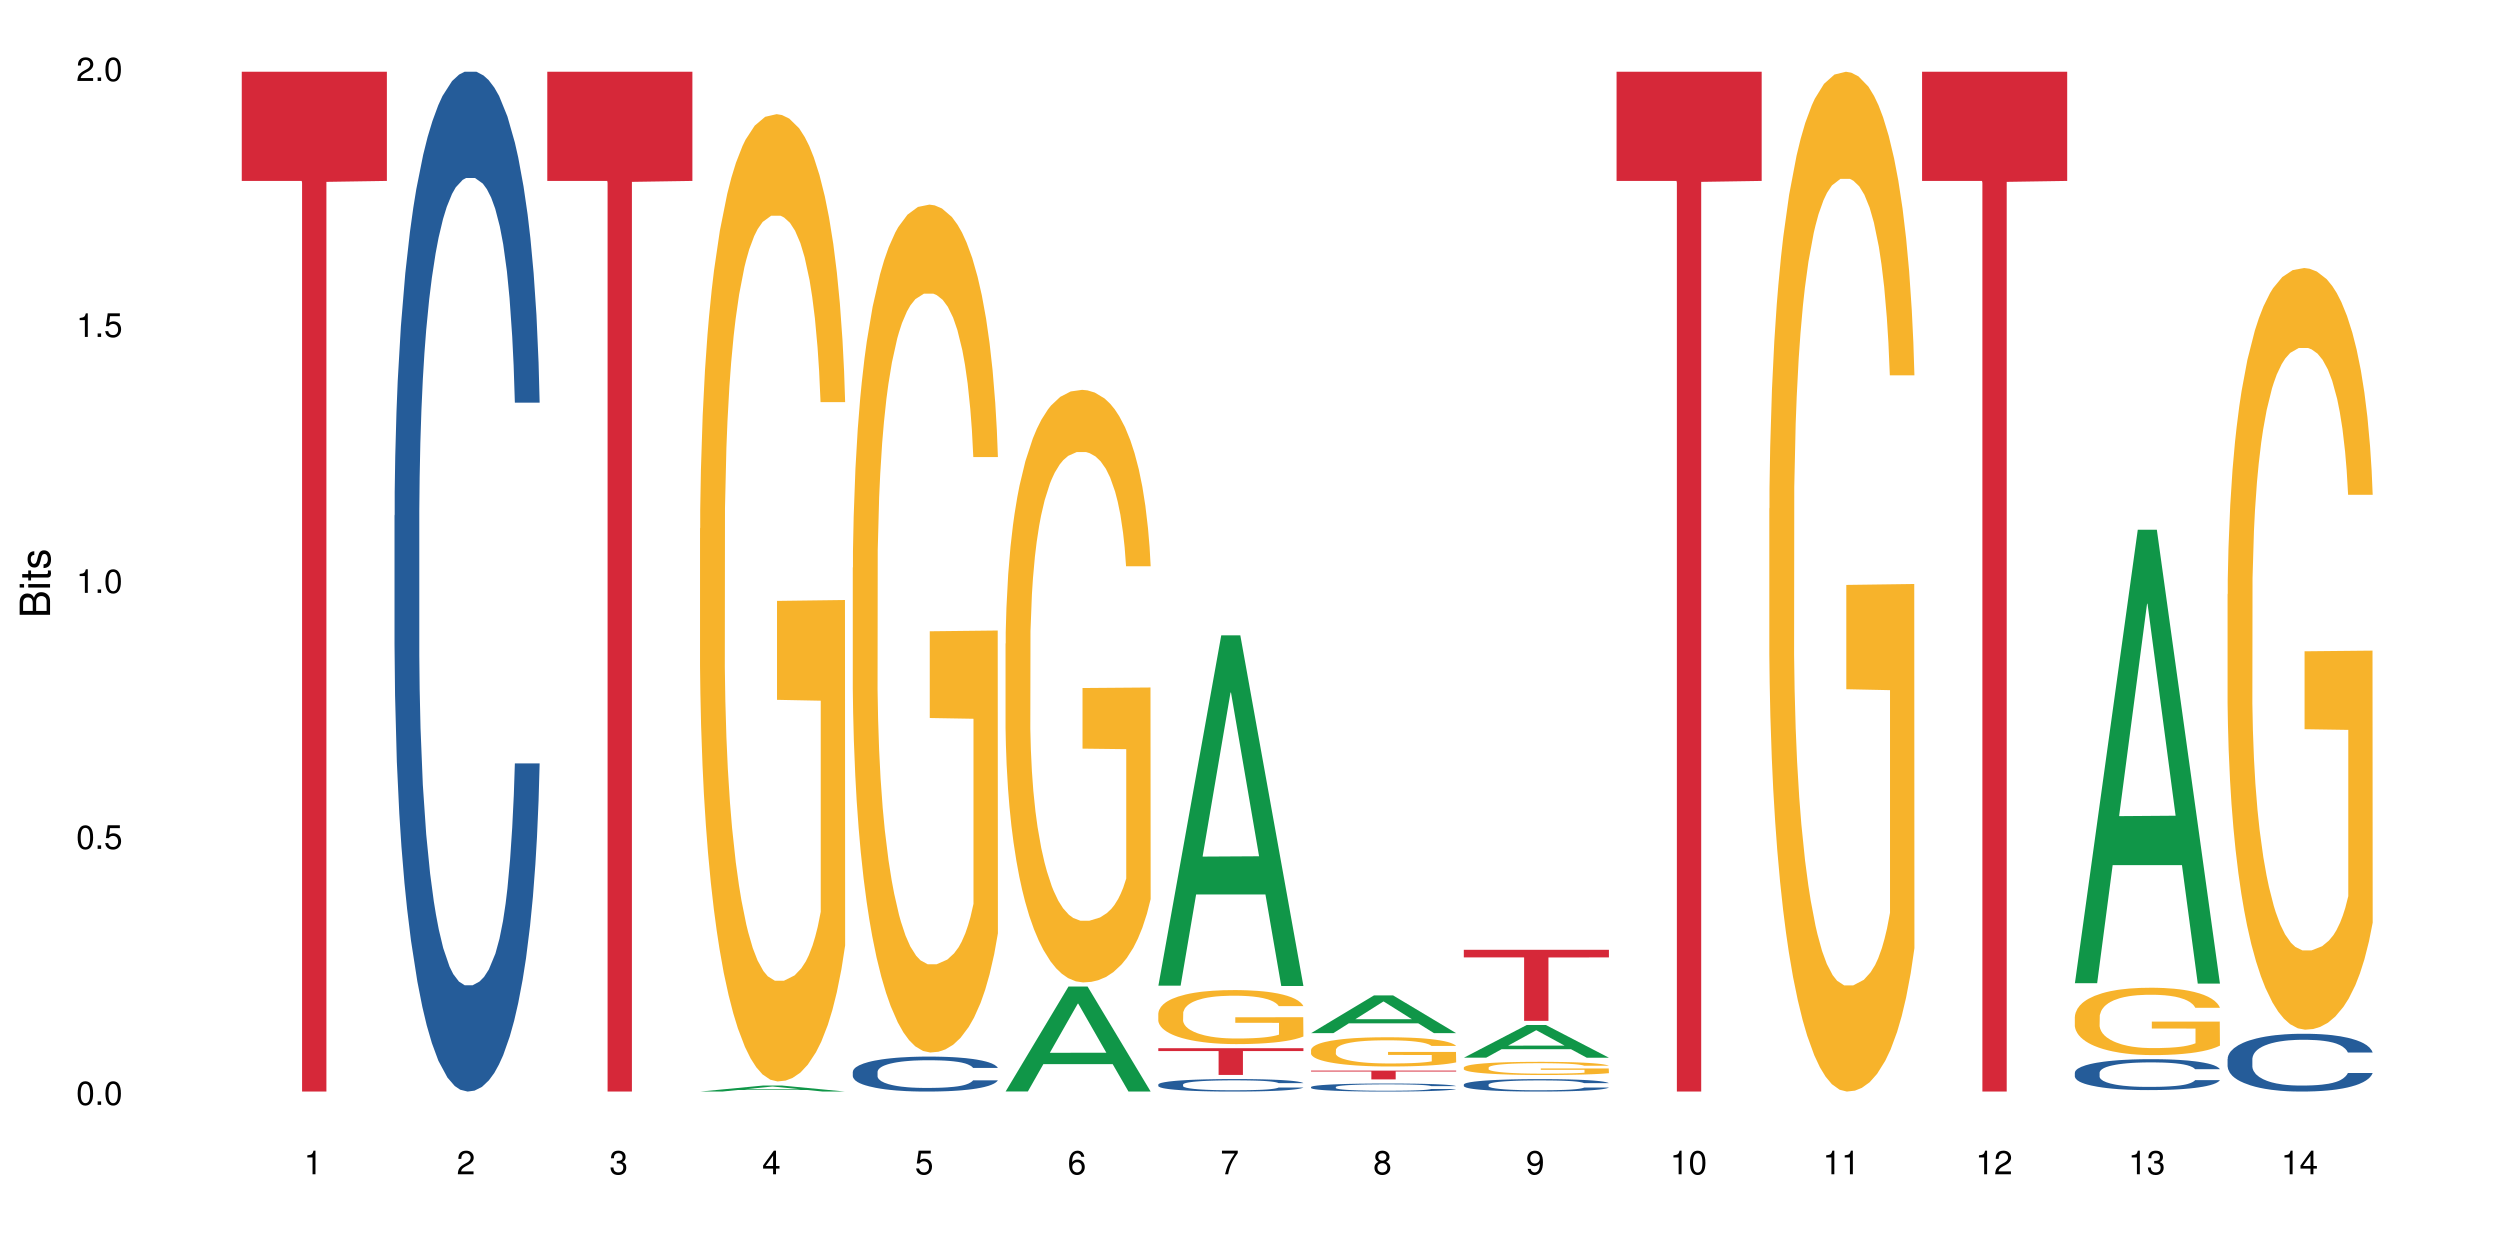 <?xml version="1.0" encoding="UTF-8"?>
<svg xmlns="http://www.w3.org/2000/svg" xmlns:xlink="http://www.w3.org/1999/xlink" width="720pt" height="360pt" viewBox="0 0 720 360" version="1.1">
<defs>
<g>
<symbol overflow="visible" id="glyph0-0">
<path style="stroke:none;" d=""/>
</symbol>
<symbol overflow="visible" id="glyph0-1">
<path style="stroke:none;" d="M 2.641 -6.797 C 2 -6.797 1.422 -6.531 1.078 -6.047 C 0.641 -5.453 0.406 -4.547 0.406 -3.297 C 0.406 -1 1.188 0.219 2.641 0.219 C 4.078 0.219 4.859 -1 4.859 -3.234 C 4.859 -4.562 4.656 -5.438 4.203 -6.047 C 3.844 -6.531 3.281 -6.797 2.641 -6.797 Z M 2.641 -6.047 C 3.547 -6.047 4 -5.125 4 -3.312 C 4 -1.375 3.562 -0.484 2.625 -0.484 C 1.734 -0.484 1.281 -1.422 1.281 -3.281 C 1.281 -5.141 1.734 -6.047 2.641 -6.047 Z M 2.641 -6.047 "/>
</symbol>
<symbol overflow="visible" id="glyph0-2">
<path style="stroke:none;" d="M 1.828 -1 L 0.828 -1 L 0.828 0 L 1.828 0 Z M 1.828 -1 "/>
</symbol>
<symbol overflow="visible" id="glyph0-3">
<path style="stroke:none;" d="M 4.562 -6.797 L 1.062 -6.797 L 0.547 -3.094 L 1.328 -3.094 C 1.719 -3.562 2.047 -3.734 2.578 -3.734 C 3.484 -3.734 4.062 -3.109 4.062 -2.094 C 4.062 -1.125 3.484 -0.531 2.578 -0.531 C 1.828 -0.531 1.375 -0.906 1.188 -1.672 L 0.328 -1.672 C 0.453 -1.109 0.547 -0.844 0.75 -0.594 C 1.125 -0.078 1.828 0.219 2.594 0.219 C 3.969 0.219 4.922 -0.781 4.922 -2.219 C 4.922 -3.562 4.031 -4.484 2.719 -4.484 C 2.25 -4.484 1.859 -4.359 1.469 -4.062 L 1.734 -5.969 L 4.562 -5.969 Z M 4.562 -6.797 "/>
</symbol>
<symbol overflow="visible" id="glyph0-4">
<path style="stroke:none;" d="M 2.484 -4.844 L 2.484 0 L 3.328 0 L 3.328 -6.797 L 2.766 -6.797 C 2.469 -5.75 2.281 -5.609 0.984 -5.453 L 0.984 -4.844 Z M 2.484 -4.844 "/>
</symbol>
<symbol overflow="visible" id="glyph0-5">
<path style="stroke:none;" d="M 4.859 -0.828 L 1.281 -0.828 C 1.359 -1.391 1.672 -1.75 2.5 -2.234 L 3.469 -2.75 C 4.406 -3.266 4.906 -3.969 4.906 -4.812 C 4.906 -5.375 4.672 -5.906 4.266 -6.266 C 3.859 -6.625 3.375 -6.797 2.719 -6.797 C 1.859 -6.797 1.219 -6.5 0.844 -5.922 C 0.609 -5.562 0.5 -5.125 0.484 -4.438 L 1.328 -4.438 C 1.359 -4.906 1.406 -5.188 1.531 -5.406 C 1.75 -5.812 2.188 -6.062 2.703 -6.062 C 3.469 -6.062 4.031 -5.516 4.031 -4.781 C 4.031 -4.25 3.719 -3.797 3.125 -3.438 L 2.234 -2.938 C 0.812 -2.141 0.406 -1.5 0.328 0 L 4.859 0 Z M 4.859 -0.828 "/>
</symbol>
<symbol overflow="visible" id="glyph0-6">
<path style="stroke:none;" d="M 2.125 -3.125 L 2.578 -3.125 C 3.516 -3.125 3.984 -2.703 3.984 -1.891 C 3.984 -1.031 3.469 -0.531 2.578 -0.531 C 1.656 -0.531 1.203 -0.984 1.156 -1.969 L 0.312 -1.969 C 0.344 -1.422 0.438 -1.078 0.609 -0.766 C 0.953 -0.109 1.625 0.219 2.547 0.219 C 3.953 0.219 4.859 -0.609 4.859 -1.906 C 4.859 -2.766 4.516 -3.25 3.703 -3.516 C 4.344 -3.766 4.656 -4.25 4.656 -4.938 C 4.656 -6.109 3.875 -6.797 2.578 -6.797 C 1.203 -6.797 0.484 -6.047 0.453 -4.609 L 1.297 -4.609 C 1.312 -5.016 1.344 -5.25 1.453 -5.453 C 1.641 -5.828 2.062 -6.062 2.594 -6.062 C 3.344 -6.062 3.797 -5.625 3.797 -4.906 C 3.797 -4.422 3.609 -4.141 3.25 -3.984 C 3.016 -3.891 2.719 -3.844 2.125 -3.844 Z M 2.125 -3.125 "/>
</symbol>
<symbol overflow="visible" id="glyph0-7">
<path style="stroke:none;" d="M 3.141 -1.625 L 3.141 0 L 3.984 0 L 3.984 -1.625 L 4.984 -1.625 L 4.984 -2.391 L 3.984 -2.391 L 3.984 -6.797 L 3.359 -6.797 L 0.266 -2.516 L 0.266 -1.625 Z M 3.141 -2.391 L 1 -2.391 L 3.141 -5.359 Z M 3.141 -2.391 "/>
</symbol>
<symbol overflow="visible" id="glyph0-8">
<path style="stroke:none;" d="M 4.781 -5.031 C 4.609 -6.141 3.891 -6.797 2.844 -6.797 C 2.094 -6.797 1.422 -6.438 1.031 -5.828 C 0.609 -5.172 0.406 -4.344 0.406 -3.094 C 0.406 -1.953 0.578 -1.234 0.984 -0.625 C 1.359 -0.078 1.953 0.219 2.703 0.219 C 3.984 0.219 4.922 -0.734 4.922 -2.078 C 4.922 -3.344 4.062 -4.234 2.844 -4.234 C 2.172 -4.234 1.641 -3.969 1.281 -3.469 C 1.281 -5.125 1.828 -6.047 2.797 -6.047 C 3.391 -6.047 3.797 -5.672 3.938 -5.031 Z M 2.734 -3.484 C 3.547 -3.484 4.062 -2.922 4.062 -2 C 4.062 -1.156 3.484 -0.531 2.703 -0.531 C 1.922 -0.531 1.328 -1.188 1.328 -2.047 C 1.328 -2.891 1.906 -3.484 2.734 -3.484 Z M 2.734 -3.484 "/>
</symbol>
<symbol overflow="visible" id="glyph0-9">
<path style="stroke:none;" d="M 4.984 -6.797 L 0.438 -6.797 L 0.438 -5.969 L 4.109 -5.969 C 2.5 -3.656 1.828 -2.234 1.328 0 L 2.219 0 C 2.594 -2.172 3.453 -4.047 4.984 -6.094 Z M 4.984 -6.797 "/>
</symbol>
<symbol overflow="visible" id="glyph0-10">
<path style="stroke:none;" d="M 3.75 -3.578 C 4.453 -4 4.688 -4.344 4.688 -4.984 C 4.688 -6.047 3.844 -6.797 2.641 -6.797 C 1.438 -6.797 0.594 -6.047 0.594 -4.984 C 0.594 -4.359 0.828 -4.016 1.516 -3.578 C 0.734 -3.203 0.359 -2.641 0.359 -1.891 C 0.359 -0.641 1.297 0.219 2.641 0.219 C 3.984 0.219 4.922 -0.641 4.922 -1.875 C 4.922 -2.641 4.531 -3.203 3.75 -3.578 Z M 2.641 -6.047 C 3.359 -6.047 3.812 -5.625 3.812 -4.969 C 3.812 -4.344 3.344 -3.922 2.641 -3.922 C 1.922 -3.922 1.453 -4.344 1.453 -4.984 C 1.453 -5.625 1.922 -6.047 2.641 -6.047 Z M 2.641 -3.203 C 3.484 -3.203 4.062 -2.672 4.062 -1.875 C 4.062 -1.062 3.484 -0.531 2.625 -0.531 C 1.797 -0.531 1.219 -1.078 1.219 -1.875 C 1.219 -2.672 1.797 -3.203 2.641 -3.203 Z M 2.641 -3.203 "/>
</symbol>
<symbol overflow="visible" id="glyph0-11">
<path style="stroke:none;" d="M 0.516 -1.547 C 0.672 -0.438 1.406 0.219 2.438 0.219 C 3.188 0.219 3.859 -0.141 4.266 -0.75 C 4.688 -1.406 4.891 -2.25 4.891 -3.484 C 4.891 -4.625 4.703 -5.359 4.312 -5.953 C 3.938 -6.5 3.344 -6.797 2.594 -6.797 C 1.297 -6.797 0.359 -5.844 0.359 -4.516 C 0.359 -3.25 1.234 -2.344 2.453 -2.344 C 3.094 -2.344 3.562 -2.578 4.016 -3.109 C 4 -1.453 3.469 -0.531 2.5 -0.531 C 1.906 -0.531 1.484 -0.906 1.359 -1.547 Z M 2.578 -6.062 C 3.375 -6.062 3.969 -5.406 3.969 -4.531 C 3.969 -3.688 3.375 -3.094 2.547 -3.094 C 1.734 -3.094 1.234 -3.672 1.234 -4.578 C 1.234 -5.438 1.797 -6.062 2.578 -6.062 Z M 2.578 -6.062 "/>
</symbol>
<symbol overflow="visible" id="glyph1-0">
<path style="stroke:none;" d=""/>
</symbol>
<symbol overflow="visible" id="glyph1-1">
<path style="stroke:none;" d="M 0 -0.953 L 0 -4.891 C 0 -5.719 -0.234 -6.344 -0.734 -6.797 C -1.188 -7.234 -1.812 -7.469 -2.5 -7.469 C -3.547 -7.469 -4.188 -7 -4.625 -5.875 C -4.984 -6.672 -5.641 -7.094 -6.531 -7.094 C -7.156 -7.094 -7.734 -6.859 -8.141 -6.391 C -8.562 -5.938 -8.75 -5.344 -8.75 -4.5 L -8.75 -0.953 Z M -4.984 -2.062 L -7.766 -2.062 L -7.766 -4.219 C -7.766 -4.844 -7.688 -5.203 -7.453 -5.5 C -7.219 -5.812 -6.859 -5.969 -6.375 -5.969 C -5.906 -5.969 -5.531 -5.812 -5.297 -5.5 C -5.062 -5.203 -4.984 -4.844 -4.984 -4.219 Z M -0.984 -2.062 L -4 -2.062 L -4 -4.781 C -4 -5.328 -3.859 -5.688 -3.578 -5.953 C -3.297 -6.219 -2.922 -6.359 -2.484 -6.359 C -2.062 -6.359 -1.688 -6.219 -1.406 -5.953 C -1.109 -5.688 -0.984 -5.328 -0.984 -4.781 Z M -0.984 -2.062 "/>
</symbol>
<symbol overflow="visible" id="glyph1-2">
<path style="stroke:none;" d="M -6.281 -1.797 L -6.281 -0.797 L 0 -0.797 L 0 -1.797 Z M -8.75 -1.797 L -8.75 -0.797 L -7.484 -0.797 L -7.484 -1.797 Z M -8.75 -1.797 "/>
</symbol>
<symbol overflow="visible" id="glyph1-3">
<path style="stroke:none;" d="M -6.281 -3.047 L -6.281 -2.016 L -8.016 -2.016 L -8.016 -1.016 L -6.281 -1.016 L -6.281 -0.172 L -5.469 -0.172 L -5.469 -1.016 L -0.719 -1.016 C -0.078 -1.016 0.281 -1.453 0.281 -2.234 C 0.281 -2.469 0.25 -2.719 0.188 -3.047 L -0.641 -3.047 C -0.609 -2.922 -0.594 -2.766 -0.594 -2.562 C -0.594 -2.141 -0.719 -2.016 -1.156 -2.016 L -5.469 -2.016 L -5.469 -3.047 Z M -6.281 -3.047 "/>
</symbol>
<symbol overflow="visible" id="glyph1-4">
<path style="stroke:none;" d="M -4.531 -5.25 C -5.766 -5.25 -6.469 -4.422 -6.469 -2.969 C -6.469 -1.516 -5.719 -0.562 -4.547 -0.562 C -3.562 -0.562 -3.094 -1.062 -2.734 -2.562 L -2.516 -3.484 C -2.344 -4.188 -2.094 -4.469 -1.625 -4.469 C -1.047 -4.469 -0.641 -3.875 -0.641 -3 C -0.641 -2.453 -0.797 -2 -1.062 -1.75 C -1.25 -1.594 -1.422 -1.531 -1.875 -1.469 L -1.875 -0.406 C -0.422 -0.453 0.281 -1.266 0.281 -2.922 C 0.281 -4.5 -0.5 -5.516 -1.719 -5.516 C -2.656 -5.516 -3.172 -4.984 -3.469 -3.734 L -3.703 -2.766 C -3.891 -1.953 -4.156 -1.609 -4.594 -1.609 C -5.172 -1.609 -5.547 -2.125 -5.547 -2.938 C -5.547 -3.75 -5.203 -4.172 -4.531 -4.203 Z M -4.531 -5.25 "/>
</symbol>
</g>
</defs>
<g id="surface40168">
<rect x="0" y="0" width="720" height="360" style="fill:rgb(100%,100%,100%);fill-opacity:1;stroke:none;"/>
<path style=" stroke:none;fill-rule:nonzero;fill:rgb(83.922%,15.686%,22.353%);fill-opacity:1;" d="M 69.629 20.664 L 111.422 20.664 L 111.422 52.102 L 94.004 52.379 L 94.004 314.371 L 86.996 314.371 L 86.996 52.652 L 86.895 52.102 L 69.629 52.102 Z M 69.629 20.664 "/>
<path style=" stroke:none;fill-rule:nonzero;fill:rgb(14.51%,36.078%,60%);fill-opacity:1;" d="M 113.621 148.457 L 113.672 148.188 L 113.672 141.742 L 113.828 131.543 L 114.184 118.656 L 114.539 109.797 L 115.457 93.957 L 116.73 78.652 L 118.059 66.84 L 119.023 59.859 L 119.891 54.492 L 121.879 44.559 L 123.152 39.457 L 124.531 34.891 L 126.211 30.328 L 127.434 27.645 L 130.188 23.348 L 132.227 21.469 L 133.805 20.664 L 137.223 20.664 L 139.258 21.738 L 140.738 23.078 L 142.367 25.227 L 143.746 27.645 L 146.141 33.551 L 148.281 41.066 L 149.25 45.363 L 150.777 53.684 L 151.949 61.738 L 152.766 68.719 L 153.684 78.652 L 154.5 90.734 L 155.109 104.426 L 155.418 115.969 L 148.281 115.969 L 147.926 105.23 L 147.516 96.91 L 146.75 85.902 L 145.988 78.117 L 144.918 70.332 L 143.949 65.23 L 142.625 60.129 L 141.453 56.906 L 140.227 54.492 L 139.055 52.879 L 136.812 51.27 L 134.215 51.27 L 133.246 51.805 L 131.258 53.953 L 130.188 55.832 L 128.66 59.59 L 127.59 63.082 L 126.312 68.449 L 125.449 73.016 L 124.379 79.996 L 123.613 86.172 L 122.746 95.031 L 122.234 101.742 L 121.777 109.258 L 121.371 118.117 L 121.062 127.516 L 120.859 137.449 L 120.758 147.113 L 120.758 188.727 L 120.859 198.391 L 121.113 209.668 L 121.777 226.043 L 122.746 240.273 L 123.867 251.547 L 124.938 259.602 L 125.551 263.359 L 126.363 267.656 L 127.641 273.027 L 129.473 278.395 L 130.543 280.543 L 132.176 282.691 L 133.855 283.766 L 136.098 283.766 L 138.086 282.691 L 139.414 281.348 L 140.789 279.199 L 142.676 274.637 L 143.848 270.34 L 144.867 265.242 L 145.629 260.141 L 146.141 255.844 L 146.906 247.52 L 147.516 238.395 L 147.977 228.996 L 148.281 219.867 L 155.418 219.867 L 155.109 230.609 L 154.652 241.078 L 154.191 248.863 L 153.48 258.262 L 152.664 266.582 L 151.492 275.98 L 150.523 282.152 L 149.25 288.867 L 148.078 293.969 L 146.805 298.531 L 144.918 303.898 L 143.695 306.586 L 142.367 309 L 140.789 311.148 L 138.801 313.027 L 136.66 314.102 L 134.672 314.371 L 132.531 313.832 L 130.953 312.762 L 128.863 310.344 L 126.262 305.512 L 124.379 300.41 L 122.898 295.309 L 121.625 289.941 L 120.199 282.691 L 118.363 270.879 L 117.242 261.75 L 116.477 254.234 L 115.609 243.762 L 115 234.367 L 114.285 219.332 L 113.777 200.27 L 113.621 185.504 Z M 113.621 148.457 "/>
<path style=" stroke:none;fill-rule:nonzero;fill:rgb(83.922%,15.686%,22.353%);fill-opacity:1;" d="M 157.617 20.664 L 199.41 20.664 L 199.41 52.102 L 181.992 52.379 L 181.992 314.371 L 174.984 314.371 L 174.984 52.652 L 174.883 52.102 L 157.617 52.102 Z M 157.617 20.664 "/>
<path style=" stroke:none;fill-rule:nonzero;fill:rgb(6.275%,58.824%,28.235%);fill-opacity:1;" d="M 201.609 314.367 L 201.652 314.367 L 219.738 312.637 L 225.23 312.637 L 243.402 314.371 L 237.02 314.371 L 232.465 313.918 L 212.504 313.918 L 208.039 314.367 L 201.609 314.367 L 214.426 313.73 L 230.633 313.73 L 222.551 312.918 L 222.461 312.918 L 222.371 312.922 L 214.379 313.73 L 214.426 313.73 Z M 201.609 314.367 "/>
<path style=" stroke:none;fill-rule:nonzero;fill:rgb(96.863%,70.196%,16.863%);fill-opacity:1;" d="M 201.609 152.195 L 201.66 151.941 L 201.66 146.852 L 201.863 135.402 L 202.375 119.629 L 203.035 106.656 L 203.75 96.48 L 204.207 91.137 L 204.973 83.504 L 205.637 77.906 L 207.316 66.457 L 209.457 55.773 L 210.629 51.195 L 211.957 46.871 L 213.844 42.035 L 214.707 40.254 L 217.359 36.184 L 220.367 33.641 L 223.68 32.875 L 225.207 33.133 L 227.297 34.148 L 230.152 36.945 L 231.781 39.492 L 233.059 42.035 L 234.383 45.344 L 236.012 50.43 L 237.543 56.535 L 238.766 62.645 L 239.988 70.273 L 241.008 78.418 L 241.875 87.32 L 242.641 98.004 L 243.098 106.91 L 243.402 115.816 L 236.32 115.816 L 235.91 106.91 L 235.453 100.043 L 234.688 91.645 L 233.922 85.539 L 233.16 80.707 L 231.73 74.09 L 230.508 70.02 L 228.98 66.457 L 227.5 64.168 L 225.82 62.645 L 224.801 62.133 L 222.098 62.133 L 219.652 63.914 L 218.227 65.949 L 217.207 67.984 L 215.777 71.801 L 214.914 74.855 L 214.402 76.891 L 212.875 84.777 L 211.855 91.898 L 211.293 96.734 L 210.578 104.367 L 210.07 111.234 L 209.508 121.41 L 209.203 129.043 L 208.797 146.344 L 208.746 192.137 L 208.898 201.805 L 209.203 212.234 L 209.613 221.395 L 210.223 231.062 L 210.836 238.441 L 211.906 248.363 L 212.824 254.977 L 213.535 259.301 L 214.914 266.172 L 215.473 268.461 L 216.797 273.039 L 218.176 276.602 L 219.855 279.656 L 221.129 281.18 L 223.168 282.453 L 225.77 282.453 L 228.828 280.926 L 230.762 278.891 L 232.09 276.855 L 232.953 275.074 L 234.023 272.277 L 234.789 269.734 L 235.504 266.934 L 236.371 262.609 L 236.371 201.805 L 223.781 201.551 L 223.781 173.059 L 243.352 172.801 L 243.402 272.277 L 242.332 279.145 L 241.008 285.762 L 239.734 290.848 L 238.41 295.176 L 236.523 300.008 L 234.992 303.062 L 232.648 306.621 L 230.508 308.914 L 228.266 310.438 L 226.277 311.203 L 223.934 311.457 L 221.844 310.949 L 219.602 309.422 L 217.816 307.387 L 216.188 304.844 L 214.555 301.535 L 212.516 296.191 L 211.191 291.867 L 209.816 286.523 L 208.438 280.164 L 207.215 273.293 L 206.402 267.953 L 205.586 261.848 L 204.719 254.215 L 203.902 245.562 L 203.293 237.676 L 202.73 228.773 L 202.324 220.379 L 201.914 208.93 L 201.711 199.77 L 201.609 191.883 Z M 201.609 152.195 "/>
<path style=" stroke:none;fill-rule:nonzero;fill:rgb(14.51%,36.078%,60%);fill-opacity:1;" d="M 245.602 308.684 L 245.652 308.676 L 245.652 308.457 L 245.809 308.105 L 246.164 307.664 L 246.52 307.359 L 247.438 306.816 L 248.711 306.293 L 250.035 305.891 L 251.004 305.648 L 251.871 305.465 L 253.859 305.125 L 255.133 304.949 L 256.512 304.793 L 258.191 304.637 L 259.414 304.547 L 262.168 304.398 L 264.207 304.336 L 265.785 304.305 L 269.199 304.305 L 271.238 304.344 L 272.719 304.391 L 274.348 304.461 L 275.727 304.547 L 278.121 304.746 L 280.262 305.004 L 281.23 305.152 L 282.758 305.438 L 283.93 305.715 L 284.746 305.953 L 285.664 306.293 L 286.48 306.707 L 287.09 307.176 L 287.398 307.57 L 280.262 307.57 L 279.906 307.203 L 279.496 306.918 L 278.73 306.543 L 277.969 306.273 L 276.898 306.008 L 275.93 305.832 L 274.605 305.66 L 273.43 305.547 L 272.207 305.465 L 271.035 305.41 L 268.793 305.355 L 266.195 305.355 L 265.227 305.375 L 263.238 305.445 L 262.168 305.512 L 260.637 305.641 L 259.566 305.762 L 258.293 305.945 L 257.426 306.102 L 256.355 306.34 L 255.594 306.551 L 254.727 306.855 L 254.215 307.086 L 253.758 307.344 L 253.352 307.645 L 253.043 307.969 L 252.84 308.309 L 252.738 308.641 L 252.738 310.066 L 252.84 310.395 L 253.094 310.781 L 253.758 311.344 L 254.727 311.832 L 255.848 312.219 L 256.918 312.492 L 257.531 312.621 L 258.344 312.77 L 259.617 312.953 L 261.453 313.137 L 262.523 313.211 L 264.156 313.285 L 265.836 313.32 L 268.078 313.32 L 270.066 313.285 L 271.395 313.238 L 272.77 313.164 L 274.656 313.008 L 275.828 312.863 L 276.848 312.688 L 277.609 312.512 L 278.121 312.363 L 278.887 312.078 L 279.496 311.766 L 279.957 311.445 L 280.262 311.133 L 287.398 311.133 L 287.09 311.5 L 286.633 311.859 L 286.172 312.125 L 285.461 312.449 L 284.645 312.734 L 283.473 313.055 L 282.504 313.266 L 281.23 313.496 L 280.059 313.672 L 278.781 313.828 L 276.898 314.012 L 275.676 314.105 L 274.348 314.188 L 272.77 314.262 L 270.781 314.324 L 268.641 314.363 L 266.652 314.371 L 264.512 314.352 L 262.934 314.316 L 260.844 314.234 L 258.242 314.066 L 256.355 313.891 L 254.879 313.719 L 253.605 313.535 L 252.18 313.285 L 250.344 312.879 L 249.223 312.566 L 248.457 312.309 L 247.59 311.953 L 246.98 311.629 L 246.266 311.113 L 245.754 310.461 L 245.602 309.953 Z M 245.602 308.684 "/>
<path style=" stroke:none;fill-rule:nonzero;fill:rgb(96.863%,70.196%,16.863%);fill-opacity:1;" d="M 245.602 163.52 L 245.652 163.297 L 245.652 158.836 L 245.859 148.801 L 246.367 134.973 L 247.031 123.602 L 247.742 114.68 L 248.203 109.996 L 248.965 103.305 L 249.629 98.398 L 251.312 88.363 L 253.453 79 L 254.625 74.984 L 255.949 71.191 L 257.836 66.957 L 258.703 65.395 L 261.352 61.824 L 264.359 59.598 L 267.672 58.926 L 269.199 59.148 L 271.289 60.043 L 274.145 62.496 L 275.777 64.727 L 277.051 66.957 L 278.375 69.855 L 280.008 74.316 L 281.535 79.668 L 282.758 85.02 L 283.98 91.711 L 285 98.848 L 285.867 106.652 L 286.633 116.02 L 287.09 123.824 L 287.398 131.629 L 280.312 131.629 L 279.906 123.824 L 279.445 117.801 L 278.68 110.441 L 277.918 105.09 L 277.152 100.852 L 275.727 95.055 L 274.5 91.488 L 272.973 88.363 L 271.496 86.359 L 269.812 85.02 L 268.793 84.574 L 266.094 84.574 L 263.645 86.133 L 262.219 87.918 L 261.199 89.703 L 259.773 93.047 L 258.906 95.723 L 258.395 97.508 L 256.867 104.422 L 255.848 110.668 L 255.285 114.902 L 254.574 121.594 L 254.062 127.613 L 253.504 136.535 L 253.195 143.227 L 252.789 158.391 L 252.738 198.535 L 252.891 207.008 L 253.195 216.152 L 253.605 224.18 L 254.215 232.656 L 254.828 239.121 L 255.898 247.82 L 256.816 253.617 L 257.531 257.41 L 258.906 263.43 L 259.465 265.438 L 260.793 269.453 L 262.168 272.574 L 263.848 275.25 L 265.125 276.59 L 267.164 277.703 L 269.762 277.703 L 272.82 276.363 L 274.758 274.582 L 276.082 272.797 L 276.949 271.234 L 278.02 268.781 L 278.781 266.551 L 279.496 264.098 L 280.363 260.309 L 280.363 207.008 L 267.773 206.785 L 267.773 181.809 L 287.344 181.586 L 287.398 268.781 L 286.328 274.805 L 285 280.602 L 283.727 285.062 L 282.402 288.855 L 280.516 293.09 L 278.988 295.766 L 276.641 298.891 L 274.5 300.898 L 272.258 302.234 L 270.27 302.902 L 267.926 303.125 L 265.836 302.68 L 263.594 301.344 L 261.812 299.559 L 260.18 297.328 L 258.547 294.43 L 256.512 289.746 L 255.184 285.953 L 253.809 281.273 L 252.434 275.695 L 251.211 269.676 L 250.395 264.992 L 249.578 259.641 L 248.711 252.949 L 247.895 245.367 L 247.285 238.453 L 246.723 230.648 L 246.316 223.289 L 245.91 213.254 L 245.703 205.223 L 245.602 198.309 Z M 245.602 163.52 "/>
<path style=" stroke:none;fill-rule:nonzero;fill:rgb(6.275%,58.824%,28.235%);fill-opacity:1;" d="M 289.598 314.344 L 289.641 314.312 L 307.727 284.117 L 313.219 284.117 L 331.391 314.371 L 325.004 314.371 L 320.449 306.473 L 300.492 306.473 L 296.027 314.344 L 289.598 314.344 L 302.41 303.207 L 318.621 303.18 L 310.539 289.059 L 310.449 289.031 L 310.359 289.117 L 302.367 303.18 L 302.41 303.207 Z M 289.598 314.344 "/>
<path style=" stroke:none;fill-rule:nonzero;fill:rgb(96.863%,70.196%,16.863%);fill-opacity:1;" d="M 289.598 185.371 L 289.648 185.215 L 289.648 182.098 L 289.852 175.082 L 290.359 165.422 L 291.023 157.473 L 291.738 151.238 L 292.195 147.965 L 292.961 143.289 L 293.621 139.859 L 295.305 132.848 L 297.445 126.301 L 298.617 123.496 L 299.941 120.848 L 301.828 117.887 L 302.695 116.793 L 305.344 114.301 L 308.352 112.742 L 311.664 112.273 L 313.195 112.43 L 315.285 113.055 L 318.137 114.77 L 319.77 116.328 L 321.043 117.887 L 322.367 119.91 L 324 123.027 L 325.527 126.77 L 326.75 130.508 L 327.977 135.184 L 328.996 140.172 L 329.859 145.629 L 330.625 152.172 L 331.086 157.629 L 331.391 163.082 L 324.305 163.082 L 323.898 157.629 L 323.438 153.422 L 322.676 148.277 L 321.91 144.535 L 321.145 141.574 L 319.719 137.523 L 318.496 135.027 L 316.965 132.848 L 315.488 131.445 L 313.805 130.508 L 312.785 130.199 L 310.086 130.199 L 307.641 131.289 L 306.211 132.535 L 305.191 133.781 L 303.766 136.121 L 302.898 137.988 L 302.391 139.238 L 300.859 144.07 L 299.84 148.434 L 299.281 151.395 L 298.566 156.07 L 298.059 160.277 L 297.496 166.512 L 297.191 171.188 L 296.781 181.785 L 296.73 209.84 L 296.883 215.762 L 297.191 222.152 L 297.598 227.762 L 298.211 233.688 L 298.82 238.207 L 299.891 244.285 L 300.809 248.336 L 301.523 250.984 L 302.898 255.195 L 303.461 256.598 L 304.785 259.402 L 306.16 261.582 L 307.844 263.453 L 309.117 264.391 L 311.156 265.168 L 313.754 265.168 L 316.812 264.234 L 318.75 262.988 L 320.074 261.738 L 320.941 260.648 L 322.012 258.934 L 322.777 257.375 L 323.488 255.66 L 324.355 253.012 L 324.355 215.762 L 311.766 215.605 L 311.766 198.152 L 331.34 197.996 L 331.391 258.934 L 330.32 263.141 L 328.996 267.195 L 327.719 270.312 L 326.395 272.961 L 324.508 275.922 L 322.98 277.793 L 320.637 279.977 L 318.496 281.379 L 316.254 282.312 L 314.266 282.781 L 311.922 282.938 L 309.832 282.625 L 307.59 281.688 L 305.805 280.441 L 304.172 278.883 L 302.543 276.859 L 300.504 273.586 L 299.18 270.934 L 297.801 267.664 L 296.426 263.766 L 295.203 259.559 L 294.387 256.285 L 293.57 252.543 L 292.707 247.867 L 291.891 242.57 L 291.277 237.738 L 290.719 232.281 L 290.309 227.141 L 289.902 220.125 L 289.699 214.516 L 289.598 209.684 Z M 289.598 185.371 "/>
<path style=" stroke:none;fill-rule:nonzero;fill:rgb(6.275%,58.824%,28.235%);fill-opacity:1;" d="M 333.59 283.867 L 333.633 283.773 L 351.719 182.984 L 357.211 182.984 L 375.383 283.961 L 369 283.961 L 364.445 257.605 L 344.484 257.605 L 340.02 283.867 L 333.59 283.867 L 346.406 246.699 L 362.613 246.605 L 354.531 199.484 L 354.441 199.387 L 354.352 199.672 L 346.359 246.605 L 346.406 246.699 Z M 333.59 283.867 "/>
<path style=" stroke:none;fill-rule:nonzero;fill:rgb(14.51%,36.078%,60%);fill-opacity:1;" d="M 333.59 312.336 L 333.641 312.332 L 333.641 312.254 L 333.793 312.129 L 334.148 311.969 L 334.508 311.859 L 335.426 311.668 L 336.699 311.477 L 338.023 311.332 L 338.992 311.246 L 339.859 311.184 L 341.848 311.059 L 343.121 310.996 L 344.496 310.941 L 346.18 310.887 L 347.402 310.852 L 350.152 310.801 L 352.191 310.777 L 353.773 310.766 L 357.188 310.766 L 359.227 310.781 L 360.703 310.797 L 362.336 310.824 L 363.711 310.852 L 366.105 310.926 L 368.246 311.016 L 369.215 311.07 L 370.746 311.172 L 371.918 311.27 L 372.734 311.355 L 373.652 311.477 L 374.465 311.625 L 375.078 311.793 L 375.383 311.938 L 368.246 311.938 L 367.891 311.805 L 367.484 311.703 L 366.719 311.566 L 365.953 311.473 L 364.883 311.375 L 363.914 311.312 L 362.59 311.25 L 361.418 311.211 L 360.195 311.184 L 359.023 311.164 L 356.781 311.141 L 354.18 311.141 L 353.211 311.148 L 351.223 311.176 L 350.152 311.199 L 348.625 311.246 L 347.555 311.289 L 346.281 311.352 L 345.414 311.41 L 344.344 311.496 L 343.578 311.57 L 342.715 311.68 L 342.203 311.762 L 341.746 311.855 L 341.336 311.961 L 341.031 312.078 L 340.828 312.199 L 340.727 312.32 L 340.727 312.828 L 340.828 312.949 L 341.082 313.086 L 341.746 313.285 L 342.715 313.461 L 343.836 313.602 L 344.906 313.699 L 345.516 313.746 L 346.332 313.797 L 347.605 313.863 L 349.441 313.93 L 350.512 313.957 L 352.141 313.98 L 353.824 313.996 L 356.066 313.996 L 358.055 313.98 L 359.379 313.965 L 360.754 313.938 L 362.641 313.883 L 363.812 313.832 L 364.832 313.77 L 365.598 313.707 L 366.105 313.652 L 366.871 313.551 L 367.484 313.438 L 367.941 313.324 L 368.246 313.211 L 375.383 313.211 L 375.078 313.344 L 374.617 313.473 L 374.16 313.566 L 373.445 313.684 L 372.633 313.785 L 371.457 313.898 L 370.492 313.977 L 369.215 314.059 L 368.043 314.121 L 366.77 314.176 L 364.883 314.242 L 363.66 314.273 L 362.336 314.305 L 360.754 314.332 L 358.77 314.355 L 356.629 314.367 L 354.641 314.371 L 352.5 314.363 L 350.918 314.352 L 348.828 314.32 L 346.23 314.262 L 344.344 314.199 L 342.867 314.137 L 341.59 314.07 L 340.164 313.98 L 338.328 313.836 L 337.207 313.727 L 336.445 313.633 L 335.578 313.504 L 334.965 313.391 L 334.254 313.203 L 333.742 312.969 L 333.59 312.789 Z M 333.59 312.336 "/>
<path style=" stroke:none;fill-rule:nonzero;fill:rgb(96.863%,70.196%,16.863%);fill-opacity:1;" d="M 333.59 291.809 L 333.641 291.793 L 333.641 291.508 L 333.844 290.871 L 334.355 289.988 L 335.016 289.266 L 335.73 288.695 L 336.188 288.398 L 336.953 287.969 L 337.617 287.656 L 339.297 287.02 L 341.438 286.422 L 342.609 286.164 L 343.938 285.926 L 345.82 285.652 L 346.688 285.555 L 349.34 285.328 L 352.348 285.184 L 355.66 285.141 L 357.188 285.156 L 359.277 285.215 L 362.133 285.371 L 363.762 285.512 L 365.035 285.652 L 366.363 285.84 L 367.992 286.121 L 369.523 286.465 L 370.746 286.805 L 371.969 287.23 L 372.988 287.688 L 373.855 288.184 L 374.617 288.781 L 375.078 289.277 L 375.383 289.773 L 368.297 289.773 L 367.891 289.277 L 367.434 288.895 L 366.668 288.426 L 365.902 288.086 L 365.141 287.812 L 363.711 287.445 L 362.488 287.219 L 360.961 287.02 L 359.48 286.891 L 357.801 286.805 L 356.781 286.777 L 354.078 286.777 L 351.633 286.875 L 350.207 286.988 L 349.188 287.105 L 347.758 287.316 L 346.891 287.488 L 346.383 287.602 L 344.855 288.043 L 343.836 288.441 L 343.273 288.711 L 342.559 289.137 L 342.051 289.52 L 341.488 290.09 L 341.184 290.516 L 340.777 291.48 L 340.727 294.039 L 340.879 294.578 L 341.184 295.16 L 341.59 295.672 L 342.203 296.215 L 342.816 296.625 L 343.887 297.18 L 344.801 297.551 L 345.516 297.789 L 346.891 298.176 L 347.453 298.301 L 348.777 298.559 L 350.152 298.758 L 351.836 298.93 L 353.109 299.012 L 355.148 299.086 L 357.75 299.086 L 360.805 299 L 362.742 298.887 L 364.07 298.77 L 364.934 298.672 L 366.004 298.516 L 366.77 298.375 L 367.484 298.219 L 368.352 297.977 L 368.352 294.578 L 355.762 294.566 L 355.762 292.973 L 375.332 292.957 L 375.383 298.516 L 374.312 298.898 L 372.988 299.27 L 371.715 299.555 L 370.387 299.793 L 368.504 300.066 L 366.973 300.234 L 364.629 300.434 L 362.488 300.562 L 360.246 300.648 L 358.258 300.691 L 355.914 300.703 L 353.824 300.676 L 351.582 300.59 L 349.797 300.477 L 348.168 300.336 L 346.535 300.148 L 344.496 299.852 L 343.172 299.609 L 341.797 299.312 L 340.418 298.957 L 339.195 298.574 L 338.379 298.273 L 337.566 297.934 L 336.699 297.508 L 335.883 297.023 L 335.273 296.582 L 334.711 296.086 L 334.305 295.617 L 333.895 294.977 L 333.691 294.465 L 333.59 294.023 Z M 333.59 291.809 "/>
<path style=" stroke:none;fill-rule:nonzero;fill:rgb(83.922%,15.686%,22.353%);fill-opacity:1;" d="M 333.59 301.883 L 375.383 301.883 L 375.383 302.707 L 357.965 302.715 L 357.965 309.586 L 350.957 309.586 L 350.957 302.723 L 350.855 302.707 L 333.59 302.707 Z M 333.59 301.883 "/>
<path style=" stroke:none;fill-rule:nonzero;fill:rgb(6.275%,58.824%,28.235%);fill-opacity:1;" d="M 377.582 297.539 L 377.629 297.527 L 395.711 286.672 L 401.203 286.672 L 419.375 297.551 L 412.992 297.551 L 408.438 294.711 L 388.477 294.711 L 384.012 297.539 L 377.582 297.539 L 390.398 293.535 L 406.605 293.523 L 398.523 288.449 L 398.434 288.438 L 398.348 288.469 L 390.352 293.523 L 390.398 293.535 Z M 377.582 297.539 "/>
<path style=" stroke:none;fill-rule:nonzero;fill:rgb(14.51%,36.078%,60%);fill-opacity:1;" d="M 377.582 313.062 L 377.633 313.059 L 377.633 313.008 L 377.785 312.926 L 378.145 312.824 L 378.5 312.754 L 379.418 312.629 L 380.691 312.508 L 382.016 312.418 L 382.984 312.363 L 383.852 312.32 L 385.84 312.242 L 387.113 312.199 L 388.488 312.164 L 390.172 312.129 L 391.395 312.105 L 394.148 312.074 L 396.188 312.059 L 397.766 312.051 L 401.18 312.051 L 403.219 312.059 L 404.699 312.07 L 406.328 312.09 L 407.703 312.105 L 410.102 312.152 L 412.242 312.215 L 413.211 312.246 L 414.738 312.312 L 415.91 312.375 L 416.727 312.43 L 417.645 312.508 L 418.461 312.605 L 419.07 312.715 L 419.375 312.805 L 412.242 312.805 L 411.883 312.719 L 411.477 312.652 L 410.711 312.566 L 409.949 312.504 L 408.879 312.445 L 407.91 312.402 L 406.582 312.363 L 405.41 312.34 L 404.188 312.32 L 403.016 312.305 L 400.773 312.293 L 398.176 312.293 L 397.207 312.297 L 395.219 312.316 L 394.148 312.328 L 392.617 312.359 L 391.547 312.387 L 390.273 312.43 L 389.406 312.465 L 388.336 312.52 L 387.574 312.57 L 386.707 312.641 L 386.195 312.691 L 385.738 312.75 L 385.332 312.82 L 385.023 312.895 L 384.82 312.973 L 384.719 313.051 L 384.719 313.379 L 384.82 313.453 L 385.074 313.543 L 385.738 313.672 L 386.707 313.785 L 387.828 313.875 L 388.898 313.938 L 389.508 313.969 L 390.324 314 L 391.598 314.043 L 393.434 314.086 L 394.504 314.105 L 396.137 314.121 L 397.816 314.129 L 400.059 314.129 L 402.047 314.121 L 403.371 314.109 L 404.75 314.094 L 406.633 314.059 L 407.809 314.023 L 408.828 313.984 L 409.59 313.941 L 410.102 313.91 L 410.863 313.844 L 411.477 313.77 L 411.934 313.695 L 412.242 313.625 L 419.375 313.625 L 419.07 313.711 L 418.613 313.793 L 418.152 313.852 L 417.441 313.926 L 416.625 313.992 L 415.453 314.066 L 414.484 314.117 L 413.211 314.168 L 412.039 314.211 L 410.762 314.246 L 408.879 314.289 L 407.652 314.309 L 406.328 314.328 L 404.75 314.344 L 402.762 314.359 L 400.621 314.367 L 398.633 314.371 L 396.492 314.367 L 394.914 314.359 L 392.824 314.34 L 390.223 314.301 L 388.336 314.262 L 386.859 314.219 L 385.586 314.18 L 384.156 314.121 L 382.324 314.027 L 381.203 313.957 L 380.438 313.895 L 379.57 313.812 L 378.961 313.738 L 378.246 313.621 L 377.734 313.469 L 377.582 313.352 Z M 377.582 313.062 "/>
<path style=" stroke:none;fill-rule:nonzero;fill:rgb(96.863%,70.196%,16.863%);fill-opacity:1;" d="M 377.582 302.336 L 377.633 302.328 L 377.633 302.176 L 377.836 301.828 L 378.348 301.352 L 379.012 300.961 L 379.723 300.652 L 380.184 300.488 L 380.945 300.258 L 381.609 300.09 L 383.293 299.742 L 385.434 299.422 L 386.605 299.281 L 387.93 299.152 L 389.816 299.004 L 390.684 298.953 L 393.332 298.828 L 396.34 298.75 L 399.652 298.73 L 401.18 298.738 L 403.27 298.766 L 406.125 298.852 L 407.758 298.93 L 409.031 299.004 L 410.355 299.105 L 411.988 299.258 L 413.516 299.445 L 414.738 299.629 L 415.961 299.859 L 416.98 300.105 L 417.848 300.375 L 418.613 300.699 L 419.07 300.969 L 419.375 301.234 L 412.293 301.234 L 411.883 300.969 L 411.426 300.758 L 410.66 300.504 L 409.898 300.32 L 409.133 300.176 L 407.703 299.977 L 406.48 299.852 L 404.953 299.742 L 403.477 299.676 L 401.793 299.629 L 400.773 299.613 L 398.07 299.613 L 395.625 299.668 L 394.199 299.73 L 393.18 299.789 L 391.754 299.906 L 390.887 299.996 L 390.375 300.059 L 388.848 300.297 L 387.828 300.512 L 387.266 300.66 L 386.555 300.891 L 386.043 301.098 L 385.484 301.406 L 385.176 301.637 L 384.77 302.16 L 384.719 303.543 L 384.871 303.836 L 385.176 304.152 L 385.586 304.43 L 386.195 304.719 L 386.809 304.945 L 387.879 305.242 L 388.797 305.441 L 389.508 305.574 L 390.887 305.781 L 391.445 305.852 L 392.77 305.988 L 394.148 306.098 L 395.828 306.188 L 397.105 306.234 L 399.141 306.273 L 401.742 306.273 L 404.801 306.227 L 406.738 306.168 L 408.062 306.105 L 408.93 306.051 L 410 305.965 L 410.762 305.891 L 411.477 305.805 L 412.344 305.676 L 412.344 303.836 L 399.754 303.828 L 399.754 302.965 L 419.324 302.961 L 419.375 305.965 L 418.305 306.176 L 416.98 306.375 L 415.707 306.527 L 414.383 306.66 L 412.496 306.805 L 410.969 306.898 L 408.621 307.004 L 406.48 307.074 L 404.238 307.121 L 402.25 307.145 L 399.906 307.152 L 397.816 307.137 L 395.574 307.09 L 393.789 307.027 L 392.16 306.949 L 390.527 306.852 L 388.488 306.688 L 387.164 306.559 L 385.789 306.398 L 384.414 306.203 L 383.191 305.996 L 382.375 305.836 L 381.559 305.652 L 380.691 305.422 L 379.875 305.16 L 379.266 304.922 L 378.703 304.652 L 378.297 304.398 L 377.891 304.051 L 377.684 303.773 L 377.582 303.535 Z M 377.582 302.336 "/>
<path style=" stroke:none;fill-rule:nonzero;fill:rgb(83.922%,15.686%,22.353%);fill-opacity:1;" d="M 377.582 308.332 L 419.375 308.332 L 419.375 308.602 L 401.957 308.605 L 401.957 310.871 L 394.949 310.871 L 394.949 308.605 L 394.848 308.602 L 377.582 308.602 Z M 377.582 308.332 "/>
<path style=" stroke:none;fill-rule:nonzero;fill:rgb(6.275%,58.824%,28.235%);fill-opacity:1;" d="M 421.578 304.617 L 421.621 304.609 L 439.703 295.195 L 445.195 295.195 L 463.371 304.625 L 456.984 304.625 L 452.43 302.164 L 432.473 302.164 L 428.008 304.617 L 421.578 304.617 L 434.391 301.145 L 450.602 301.137 L 442.52 296.738 L 442.43 296.727 L 442.34 296.754 L 434.348 301.137 L 434.391 301.145 Z M 421.578 304.617 "/>
<path style=" stroke:none;fill-rule:nonzero;fill:rgb(14.51%,36.078%,60%);fill-opacity:1;" d="M 421.578 312.348 L 421.629 312.344 L 421.629 312.266 L 421.781 312.141 L 422.137 311.98 L 422.492 311.875 L 423.41 311.68 L 424.684 311.492 L 426.012 311.352 L 426.98 311.266 L 427.844 311.199 L 429.832 311.078 L 431.105 311.016 L 432.484 310.961 L 434.164 310.906 L 435.391 310.871 L 438.141 310.82 L 440.18 310.797 L 441.758 310.785 L 445.176 310.785 L 447.215 310.801 L 448.691 310.816 L 450.324 310.844 L 451.699 310.871 L 454.094 310.945 L 456.234 311.035 L 457.203 311.086 L 458.73 311.188 L 459.906 311.289 L 460.719 311.371 L 461.637 311.492 L 462.453 311.641 L 463.062 311.809 L 463.371 311.949 L 456.234 311.949 L 455.879 311.82 L 455.469 311.719 L 454.707 311.582 L 453.941 311.488 L 452.871 311.391 L 451.902 311.332 L 450.578 311.27 L 449.406 311.23 L 448.184 311.199 L 447.008 311.18 L 444.766 311.16 L 442.168 311.16 L 441.199 311.168 L 439.211 311.191 L 438.141 311.215 L 436.613 311.262 L 435.543 311.305 L 434.266 311.371 L 433.402 311.426 L 432.332 311.512 L 431.566 311.586 L 430.699 311.695 L 430.191 311.777 L 429.73 311.867 L 429.324 311.977 L 429.02 312.09 L 428.812 312.211 L 428.711 312.328 L 428.711 312.836 L 428.812 312.957 L 429.07 313.094 L 429.73 313.293 L 430.699 313.465 L 431.82 313.605 L 432.891 313.703 L 433.504 313.75 L 434.32 313.801 L 435.594 313.867 L 437.426 313.93 L 438.496 313.957 L 440.129 313.984 L 441.812 313.996 L 444.055 313.996 L 446.043 313.984 L 447.367 313.969 L 448.742 313.941 L 450.629 313.887 L 451.801 313.832 L 452.82 313.77 L 453.586 313.707 L 454.094 313.656 L 454.859 313.555 L 455.469 313.445 L 455.93 313.328 L 456.234 313.219 L 463.371 313.219 L 463.062 313.348 L 462.605 313.477 L 462.148 313.57 L 461.434 313.688 L 460.617 313.789 L 459.445 313.902 L 458.477 313.977 L 457.203 314.059 L 456.031 314.121 L 454.758 314.176 L 452.871 314.242 L 451.648 314.277 L 450.324 314.305 L 448.742 314.332 L 446.754 314.355 L 444.613 314.367 L 442.625 314.371 L 440.484 314.363 L 438.906 314.352 L 436.816 314.32 L 434.215 314.262 L 432.332 314.199 L 430.852 314.137 L 429.578 314.074 L 428.152 313.984 L 426.316 313.84 L 425.195 313.727 L 424.43 313.637 L 423.562 313.508 L 422.953 313.395 L 422.238 313.211 L 421.73 312.977 L 421.578 312.797 Z M 421.578 312.348 "/>
<path style=" stroke:none;fill-rule:nonzero;fill:rgb(96.863%,70.196%,16.863%);fill-opacity:1;" d="M 421.578 307.434 L 421.629 307.43 L 421.629 307.359 L 421.832 307.203 L 422.34 306.988 L 423.004 306.812 L 423.719 306.672 L 424.176 306.602 L 424.941 306.496 L 425.602 306.422 L 427.285 306.266 L 429.426 306.117 L 430.598 306.055 L 431.922 305.996 L 433.809 305.93 L 434.676 305.906 L 437.324 305.852 L 440.332 305.816 L 443.645 305.805 L 445.176 305.809 L 447.266 305.824 L 450.117 305.863 L 451.75 305.895 L 453.023 305.93 L 454.348 305.977 L 455.98 306.047 L 457.508 306.129 L 458.73 306.211 L 459.957 306.316 L 460.977 306.426 L 461.84 306.547 L 462.605 306.695 L 463.062 306.816 L 463.371 306.938 L 456.285 306.938 L 455.879 306.816 L 455.418 306.723 L 454.656 306.609 L 453.891 306.523 L 453.125 306.457 L 451.699 306.367 L 450.477 306.312 L 448.945 306.266 L 447.469 306.234 L 445.785 306.211 L 444.766 306.207 L 442.066 306.207 L 439.617 306.23 L 438.191 306.258 L 437.172 306.285 L 435.746 306.336 L 434.879 306.379 L 434.371 306.406 L 432.84 306.516 L 431.82 306.609 L 431.262 306.676 L 430.547 306.781 L 430.035 306.875 L 429.477 307.016 L 429.172 307.117 L 428.762 307.355 L 428.711 307.98 L 428.863 308.109 L 429.172 308.254 L 429.578 308.379 L 430.191 308.512 L 430.801 308.609 L 431.871 308.746 L 432.789 308.836 L 433.504 308.895 L 434.879 308.988 L 435.441 309.02 L 436.766 309.082 L 438.141 309.133 L 439.824 309.172 L 441.098 309.195 L 443.137 309.211 L 445.734 309.211 L 448.793 309.191 L 450.73 309.164 L 452.055 309.133 L 452.922 309.109 L 453.992 309.074 L 454.758 309.039 L 455.469 309 L 456.336 308.941 L 456.336 308.109 L 443.746 308.105 L 443.746 307.719 L 463.32 307.715 L 463.371 309.074 L 462.301 309.164 L 460.977 309.258 L 459.699 309.324 L 458.375 309.383 L 456.488 309.449 L 454.961 309.492 L 452.617 309.539 L 450.477 309.57 L 448.234 309.594 L 446.246 309.602 L 443.898 309.605 L 441.812 309.602 L 439.566 309.578 L 437.785 309.551 L 436.152 309.516 L 434.523 309.473 L 432.484 309.398 L 431.16 309.34 L 429.781 309.266 L 428.406 309.18 L 427.184 309.086 L 426.367 309.012 L 425.551 308.93 L 424.684 308.824 L 423.871 308.707 L 423.258 308.602 L 422.699 308.48 L 422.289 308.363 L 421.883 308.207 L 421.68 308.082 L 421.578 307.977 Z M 421.578 307.434 "/>
<path style=" stroke:none;fill-rule:nonzero;fill:rgb(83.922%,15.686%,22.353%);fill-opacity:1;" d="M 421.578 273.543 L 463.371 273.543 L 463.371 275.734 L 445.953 275.754 L 445.953 294.016 L 438.945 294.016 L 438.945 275.773 L 438.844 275.734 L 421.578 275.734 Z M 421.578 273.543 "/>
<path style=" stroke:none;fill-rule:nonzero;fill:rgb(83.922%,15.686%,22.353%);fill-opacity:1;" d="M 465.57 20.664 L 507.363 20.664 L 507.363 52.102 L 489.945 52.379 L 489.945 314.371 L 482.938 314.371 L 482.938 52.652 L 482.836 52.102 L 465.57 52.102 Z M 465.57 20.664 "/>
<path style=" stroke:none;fill-rule:nonzero;fill:rgb(96.863%,70.196%,16.863%);fill-opacity:1;" d="M 509.562 146.461 L 509.613 146.191 L 509.613 140.828 L 509.816 128.758 L 510.328 112.129 L 510.992 98.449 L 511.703 87.719 L 512.164 82.086 L 512.926 74.039 L 513.59 68.141 L 515.273 56.07 L 517.414 44.805 L 518.586 39.977 L 519.91 35.414 L 521.797 30.32 L 522.66 28.441 L 525.312 24.148 L 528.32 21.469 L 531.633 20.664 L 533.16 20.93 L 535.25 22.004 L 538.105 24.953 L 539.734 27.637 L 541.012 30.32 L 542.336 33.805 L 543.965 39.172 L 545.496 45.609 L 546.719 52.047 L 547.941 60.094 L 548.961 68.676 L 549.828 78.062 L 550.594 89.328 L 551.051 98.715 L 551.355 108.105 L 544.273 108.105 L 543.863 98.715 L 543.406 91.477 L 542.641 82.625 L 541.875 76.188 L 541.113 71.09 L 539.684 64.117 L 538.461 59.824 L 536.934 56.07 L 535.453 53.656 L 533.773 52.047 L 532.754 51.508 L 530.051 51.508 L 527.605 53.387 L 526.18 55.531 L 525.16 57.68 L 523.73 61.703 L 522.867 64.922 L 522.355 67.066 L 520.828 75.383 L 519.809 82.891 L 519.246 87.988 L 518.535 96.035 L 518.023 103.277 L 517.465 114.004 L 517.156 122.051 L 516.75 140.293 L 516.699 188.574 L 516.852 198.766 L 517.156 209.762 L 517.566 219.418 L 518.176 229.609 L 518.789 237.391 L 519.859 247.852 L 520.777 254.824 L 521.488 259.383 L 522.867 266.625 L 523.426 269.039 L 524.75 273.867 L 526.129 277.625 L 527.809 280.844 L 529.082 282.453 L 531.121 283.793 L 533.723 283.793 L 536.781 282.184 L 538.719 280.039 L 540.043 277.891 L 540.91 276.016 L 541.98 273.062 L 542.742 270.383 L 543.457 267.43 L 544.324 262.871 L 544.324 198.766 L 531.734 198.496 L 531.734 168.457 L 551.305 168.188 L 551.355 273.062 L 550.285 280.305 L 548.961 287.281 L 547.688 292.645 L 546.363 297.203 L 544.477 302.301 L 542.945 305.52 L 540.602 309.273 L 538.461 311.688 L 536.219 313.297 L 534.23 314.102 L 531.887 314.371 L 529.797 313.836 L 527.555 312.227 L 525.77 310.078 L 524.141 307.398 L 522.508 303.91 L 520.469 298.277 L 519.145 293.719 L 517.77 288.086 L 516.395 281.379 L 515.168 274.137 L 514.355 268.504 L 513.539 262.066 L 512.672 254.02 L 511.855 244.898 L 511.246 236.586 L 510.684 227.195 L 510.277 218.344 L 509.867 206.277 L 509.664 196.621 L 509.562 188.305 Z M 509.562 146.461 "/>
<path style=" stroke:none;fill-rule:nonzero;fill:rgb(83.922%,15.686%,22.353%);fill-opacity:1;" d="M 553.555 20.664 L 595.352 20.664 L 595.352 52.102 L 577.934 52.379 L 577.934 314.371 L 570.926 314.371 L 570.926 52.652 L 570.824 52.102 L 553.555 52.102 Z M 553.555 20.664 "/>
<path style=" stroke:none;fill-rule:nonzero;fill:rgb(6.275%,58.824%,28.235%);fill-opacity:1;" d="M 597.551 283.164 L 597.594 283.039 L 615.68 152.562 L 621.172 152.562 L 639.344 283.285 L 632.957 283.285 L 628.402 249.164 L 608.445 249.164 L 603.98 283.164 L 597.551 283.164 L 610.363 235.047 L 626.574 234.926 L 618.492 173.922 L 618.402 173.797 L 618.312 174.164 L 610.32 234.926 L 610.363 235.047 Z M 597.551 283.164 "/>
<path style=" stroke:none;fill-rule:nonzero;fill:rgb(14.51%,36.078%,60%);fill-opacity:1;" d="M 597.551 308.922 L 597.602 308.914 L 597.602 308.719 L 597.754 308.41 L 598.109 308.02 L 598.469 307.75 L 599.387 307.27 L 600.66 306.805 L 601.984 306.449 L 602.953 306.238 L 603.82 306.074 L 605.809 305.773 L 607.082 305.617 L 608.457 305.48 L 610.141 305.34 L 611.363 305.262 L 614.113 305.129 L 616.152 305.074 L 617.734 305.047 L 621.148 305.047 L 623.188 305.082 L 624.664 305.121 L 626.297 305.188 L 627.672 305.262 L 630.066 305.438 L 632.207 305.668 L 633.176 305.797 L 634.707 306.051 L 635.879 306.293 L 636.691 306.504 L 637.609 306.805 L 638.426 307.172 L 639.039 307.586 L 639.344 307.938 L 632.207 307.938 L 631.852 307.613 L 631.445 307.359 L 630.68 307.027 L 629.914 306.789 L 628.844 306.555 L 627.875 306.398 L 626.551 306.246 L 625.379 306.148 L 624.156 306.074 L 622.984 306.023 L 620.742 305.977 L 618.141 305.977 L 617.172 305.992 L 615.184 306.059 L 614.113 306.113 L 612.586 306.227 L 611.516 306.336 L 610.242 306.496 L 609.375 306.637 L 608.305 306.848 L 607.539 307.035 L 606.672 307.301 L 606.164 307.508 L 605.703 307.734 L 605.297 308.004 L 604.992 308.285 L 604.789 308.59 L 604.684 308.883 L 604.684 310.141 L 604.789 310.434 L 605.043 310.777 L 605.703 311.273 L 606.672 311.703 L 607.793 312.047 L 608.863 312.289 L 609.477 312.406 L 610.293 312.535 L 611.566 312.699 L 613.402 312.859 L 614.473 312.926 L 616.102 312.992 L 617.785 313.023 L 620.027 313.023 L 622.016 312.992 L 623.34 312.949 L 624.715 312.883 L 626.602 312.746 L 627.773 312.617 L 628.793 312.461 L 629.559 312.309 L 630.066 312.176 L 630.832 311.926 L 631.445 311.648 L 631.902 311.363 L 632.207 311.086 L 639.344 311.086 L 639.039 311.41 L 638.578 311.73 L 638.121 311.965 L 637.406 312.25 L 636.59 312.504 L 635.418 312.785 L 634.449 312.973 L 633.176 313.176 L 632.004 313.332 L 630.73 313.469 L 628.844 313.633 L 627.621 313.715 L 626.297 313.789 L 624.715 313.852 L 622.727 313.91 L 620.586 313.941 L 618.602 313.949 L 616.461 313.934 L 614.879 313.902 L 612.789 313.828 L 610.191 313.684 L 608.305 313.527 L 606.824 313.371 L 605.551 313.211 L 604.125 312.992 L 602.289 312.633 L 601.168 312.355 L 600.402 312.129 L 599.539 311.809 L 598.926 311.527 L 598.211 311.07 L 597.703 310.492 L 597.551 310.043 Z M 597.551 308.922 "/>
<path style=" stroke:none;fill-rule:nonzero;fill:rgb(96.863%,70.196%,16.863%);fill-opacity:1;" d="M 597.551 292.777 L 597.602 292.758 L 597.602 292.402 L 597.805 291.605 L 598.316 290.508 L 598.977 289.605 L 599.691 288.895 L 600.148 288.523 L 600.914 287.992 L 601.578 287.602 L 603.258 286.805 L 605.398 286.059 L 606.57 285.742 L 607.895 285.441 L 609.781 285.102 L 610.648 284.98 L 613.301 284.695 L 616.305 284.52 L 619.617 284.465 L 621.148 284.484 L 623.238 284.555 L 626.094 284.75 L 627.723 284.926 L 628.996 285.102 L 630.324 285.332 L 631.953 285.688 L 633.48 286.113 L 634.707 286.539 L 635.93 287.07 L 636.949 287.637 L 637.816 288.258 L 638.578 289 L 639.039 289.621 L 639.344 290.242 L 632.258 290.242 L 631.852 289.621 L 631.395 289.145 L 630.629 288.559 L 629.863 288.133 L 629.098 287.797 L 627.672 287.336 L 626.449 287.051 L 624.918 286.805 L 623.441 286.645 L 621.758 286.539 L 620.742 286.504 L 618.039 286.504 L 615.594 286.625 L 614.164 286.77 L 613.145 286.91 L 611.719 287.176 L 610.852 287.391 L 610.344 287.531 L 608.812 288.078 L 607.793 288.574 L 607.234 288.914 L 606.52 289.445 L 606.012 289.922 L 605.449 290.633 L 605.145 291.164 L 604.738 292.367 L 604.684 295.559 L 604.84 296.23 L 605.145 296.957 L 605.551 297.598 L 606.164 298.27 L 606.773 298.781 L 607.844 299.473 L 608.762 299.934 L 609.477 300.234 L 610.852 300.715 L 611.414 300.875 L 612.738 301.191 L 614.113 301.441 L 615.797 301.652 L 617.07 301.762 L 619.109 301.848 L 621.707 301.848 L 624.766 301.742 L 626.703 301.602 L 628.027 301.457 L 628.895 301.336 L 629.965 301.141 L 630.73 300.961 L 631.445 300.77 L 632.309 300.465 L 632.309 296.23 L 619.723 296.215 L 619.723 294.23 L 639.293 294.211 L 639.344 301.141 L 638.273 301.617 L 636.949 302.078 L 635.676 302.434 L 634.348 302.734 L 632.465 303.07 L 630.934 303.285 L 628.59 303.531 L 626.449 303.691 L 624.207 303.797 L 622.219 303.852 L 619.875 303.867 L 617.785 303.832 L 615.543 303.727 L 613.758 303.586 L 612.125 303.406 L 610.496 303.18 L 608.457 302.805 L 607.133 302.504 L 605.754 302.133 L 604.379 301.688 L 603.156 301.211 L 602.34 300.84 L 601.527 300.414 L 600.66 299.883 L 599.844 299.277 L 599.23 298.73 L 598.672 298.109 L 598.262 297.523 L 597.855 296.727 L 597.652 296.09 L 597.551 295.539 Z M 597.551 292.777 "/>
<path style=" stroke:none;fill-rule:nonzero;fill:rgb(14.51%,36.078%,60%);fill-opacity:1;" d="M 641.543 304.973 L 641.594 304.957 L 641.594 304.594 L 641.746 304.016 L 642.105 303.285 L 642.461 302.781 L 643.379 301.887 L 644.652 301.02 L 645.977 300.352 L 646.945 299.953 L 647.812 299.652 L 649.801 299.09 L 651.074 298.801 L 652.449 298.539 L 654.133 298.281 L 655.355 298.129 L 658.109 297.887 L 660.148 297.781 L 661.727 297.734 L 665.141 297.734 L 667.18 297.797 L 668.66 297.871 L 670.289 297.992 L 671.664 298.129 L 674.062 298.465 L 676.203 298.891 L 677.168 299.133 L 678.699 299.605 L 679.871 300.062 L 680.688 300.457 L 681.605 301.02 L 682.418 301.703 L 683.031 302.48 L 683.336 303.133 L 676.203 303.133 L 675.844 302.523 L 675.438 302.055 L 674.672 301.43 L 673.906 300.988 L 672.836 300.547 L 671.871 300.258 L 670.543 299.969 L 669.371 299.789 L 668.148 299.652 L 666.977 299.559 L 664.734 299.469 L 662.133 299.469 L 661.164 299.5 L 659.18 299.621 L 658.109 299.727 L 656.578 299.941 L 655.508 300.137 L 654.234 300.441 L 653.367 300.699 L 652.297 301.094 L 651.531 301.445 L 650.668 301.945 L 650.156 302.328 L 649.699 302.754 L 649.289 303.254 L 648.984 303.785 L 648.781 304.348 L 648.68 304.898 L 648.68 307.254 L 648.781 307.801 L 649.035 308.441 L 649.699 309.367 L 650.668 310.172 L 651.789 310.812 L 652.859 311.27 L 653.469 311.48 L 654.285 311.727 L 655.559 312.027 L 657.395 312.332 L 658.465 312.453 L 660.094 312.578 L 661.777 312.637 L 664.02 312.637 L 666.008 312.578 L 667.332 312.5 L 668.711 312.379 L 670.594 312.121 L 671.766 311.875 L 672.785 311.586 L 673.551 311.301 L 674.062 311.055 L 674.824 310.586 L 675.438 310.066 L 675.895 309.535 L 676.203 309.02 L 683.336 309.02 L 683.031 309.625 L 682.574 310.219 L 682.113 310.66 L 681.398 311.191 L 680.586 311.664 L 679.414 312.195 L 678.445 312.547 L 677.168 312.926 L 675.996 313.215 L 674.723 313.473 L 672.836 313.777 L 671.613 313.93 L 670.289 314.066 L 668.711 314.188 L 666.723 314.293 L 664.582 314.355 L 662.594 314.371 L 660.453 314.34 L 658.871 314.281 L 656.781 314.141 L 654.184 313.867 L 652.297 313.578 L 650.82 313.289 L 649.547 312.988 L 648.117 312.578 L 646.285 311.906 L 645.16 311.391 L 644.398 310.965 L 643.531 310.371 L 642.918 309.84 L 642.207 308.988 L 641.695 307.906 L 641.543 307.07 Z M 641.543 304.973 "/>
<path style=" stroke:none;fill-rule:nonzero;fill:rgb(96.863%,70.196%,16.863%);fill-opacity:1;" d="M 641.543 171.145 L 641.594 170.945 L 641.594 166.938 L 641.797 157.926 L 642.309 145.504 L 642.969 135.285 L 643.684 127.273 L 644.145 123.066 L 644.906 117.055 L 645.57 112.648 L 647.25 103.633 L 649.391 95.219 L 650.566 91.613 L 651.891 88.207 L 653.777 84.402 L 654.641 83 L 657.293 79.793 L 660.301 77.789 L 663.613 77.188 L 665.141 77.391 L 667.23 78.191 L 670.086 80.395 L 671.715 82.398 L 672.992 84.402 L 674.316 87.004 L 675.945 91.012 L 677.477 95.82 L 678.699 100.629 L 679.922 106.637 L 680.941 113.051 L 681.809 120.062 L 682.574 128.477 L 683.031 135.488 L 683.336 142.5 L 676.254 142.5 L 675.844 135.488 L 675.387 130.078 L 674.621 123.465 L 673.855 118.66 L 673.094 114.852 L 671.664 109.645 L 670.441 106.438 L 668.914 103.633 L 667.434 101.832 L 665.754 100.629 L 664.734 100.227 L 662.031 100.227 L 659.586 101.629 L 658.16 103.234 L 657.141 104.836 L 655.711 107.84 L 654.848 110.246 L 654.336 111.848 L 652.809 118.059 L 651.789 123.668 L 651.227 127.473 L 650.516 133.484 L 650.004 138.891 L 649.441 146.906 L 649.137 152.914 L 648.73 166.539 L 648.68 202.598 L 648.832 210.211 L 649.137 218.426 L 649.547 225.637 L 650.156 233.25 L 650.77 239.059 L 651.84 246.871 L 652.758 252.082 L 653.469 255.488 L 654.848 260.895 L 655.406 262.699 L 656.73 266.305 L 658.109 269.109 L 659.789 271.512 L 661.062 272.715 L 663.102 273.719 L 665.703 273.719 L 668.762 272.516 L 670.695 270.914 L 672.023 269.309 L 672.887 267.906 L 673.957 265.703 L 674.723 263.699 L 675.438 261.496 L 676.305 258.09 L 676.305 210.211 L 663.715 210.012 L 663.715 187.574 L 683.285 187.375 L 683.336 265.703 L 682.266 271.113 L 680.941 276.32 L 679.668 280.328 L 678.344 283.734 L 676.457 287.539 L 674.926 289.945 L 672.582 292.75 L 670.441 294.551 L 668.199 295.754 L 666.211 296.355 L 663.867 296.555 L 661.777 296.156 L 659.535 294.953 L 657.75 293.352 L 656.121 291.348 L 654.488 288.742 L 652.449 284.535 L 651.125 281.129 L 649.75 276.922 L 648.371 271.914 L 647.148 266.504 L 646.336 262.297 L 645.52 257.488 L 644.652 251.48 L 643.836 244.668 L 643.227 238.457 L 642.664 231.445 L 642.258 224.836 L 641.848 215.82 L 641.645 208.609 L 641.543 202.398 Z M 641.543 171.145 "/>
<g style="fill:rgb(0%,0%,0%);fill-opacity:1;">
  <use xlink:href="#glyph0-1" x="21.957" y="318.198"/>
  <use xlink:href="#glyph0-2" x="27.291" y="318.198"/>
  <use xlink:href="#glyph0-1" x="29.958" y="318.198"/>
</g>
<g style="fill:rgb(0%,0%,0%);fill-opacity:1;">
  <use xlink:href="#glyph0-1" x="21.957" y="244.476"/>
  <use xlink:href="#glyph0-2" x="27.291" y="244.476"/>
  <use xlink:href="#glyph0-3" x="29.958" y="244.476"/>
</g>
<g style="fill:rgb(0%,0%,0%);fill-opacity:1;">
  <use xlink:href="#glyph0-4" x="21.957" y="170.753"/>
  <use xlink:href="#glyph0-2" x="27.291" y="170.753"/>
  <use xlink:href="#glyph0-1" x="29.958" y="170.753"/>
</g>
<g style="fill:rgb(0%,0%,0%);fill-opacity:1;">
  <use xlink:href="#glyph0-4" x="21.957" y="97.034"/>
  <use xlink:href="#glyph0-2" x="27.291" y="97.034"/>
  <use xlink:href="#glyph0-3" x="29.958" y="97.034"/>
</g>
<g style="fill:rgb(0%,0%,0%);fill-opacity:1;">
  <use xlink:href="#glyph0-5" x="21.957" y="23.312"/>
  <use xlink:href="#glyph0-2" x="27.291" y="23.312"/>
  <use xlink:href="#glyph0-1" x="29.958" y="23.312"/>
</g>
<g style="fill:rgb(0%,0%,0%);fill-opacity:1;">
  <use xlink:href="#glyph0-4" x="87.527" y="338.19"/>
</g>
<g style="fill:rgb(0%,0%,0%);fill-opacity:1;">
  <use xlink:href="#glyph0-5" x="131.52" y="338.19"/>
</g>
<g style="fill:rgb(0%,0%,0%);fill-opacity:1;">
  <use xlink:href="#glyph0-6" x="175.512" y="338.19"/>
</g>
<g style="fill:rgb(0%,0%,0%);fill-opacity:1;">
  <use xlink:href="#glyph0-7" x="219.508" y="338.19"/>
</g>
<g style="fill:rgb(0%,0%,0%);fill-opacity:1;">
  <use xlink:href="#glyph0-3" x="263.5" y="338.19"/>
</g>
<g style="fill:rgb(0%,0%,0%);fill-opacity:1;">
  <use xlink:href="#glyph0-8" x="307.492" y="338.19"/>
</g>
<g style="fill:rgb(0%,0%,0%);fill-opacity:1;">
  <use xlink:href="#glyph0-9" x="351.488" y="338.19"/>
</g>
<g style="fill:rgb(0%,0%,0%);fill-opacity:1;">
  <use xlink:href="#glyph0-10" x="395.48" y="338.19"/>
</g>
<g style="fill:rgb(0%,0%,0%);fill-opacity:1;">
  <use xlink:href="#glyph0-11" x="439.473" y="338.19"/>
</g>
<g style="fill:rgb(0%,0%,0%);fill-opacity:1;">
  <use xlink:href="#glyph0-4" x="480.965" y="338.19"/>
  <use xlink:href="#glyph0-1" x="486.299" y="338.19"/>
</g>
<g style="fill:rgb(0%,0%,0%);fill-opacity:1;">
  <use xlink:href="#glyph0-4" x="524.961" y="338.19"/>
  <use xlink:href="#glyph0-4" x="530.295" y="338.19"/>
</g>
<g style="fill:rgb(0%,0%,0%);fill-opacity:1;">
  <use xlink:href="#glyph0-4" x="568.953" y="338.19"/>
  <use xlink:href="#glyph0-5" x="574.287" y="338.19"/>
</g>
<g style="fill:rgb(0%,0%,0%);fill-opacity:1;">
  <use xlink:href="#glyph0-4" x="612.945" y="338.19"/>
  <use xlink:href="#glyph0-6" x="618.279" y="338.19"/>
</g>
<g style="fill:rgb(0%,0%,0%);fill-opacity:1;">
  <use xlink:href="#glyph0-4" x="656.941" y="338.19"/>
  <use xlink:href="#glyph0-7" x="662.275" y="338.19"/>
</g>
<g style="fill:rgb(0%,0%,0%);fill-opacity:1;">
  <use xlink:href="#glyph1-1" x="14.412" y="178.016"/>
  <use xlink:href="#glyph1-2" x="14.412" y="170.012"/>
  <use xlink:href="#glyph1-3" x="14.412" y="167.348"/>
  <use xlink:href="#glyph1-4" x="14.412" y="164.012"/>
</g>
</g>
</svg>
